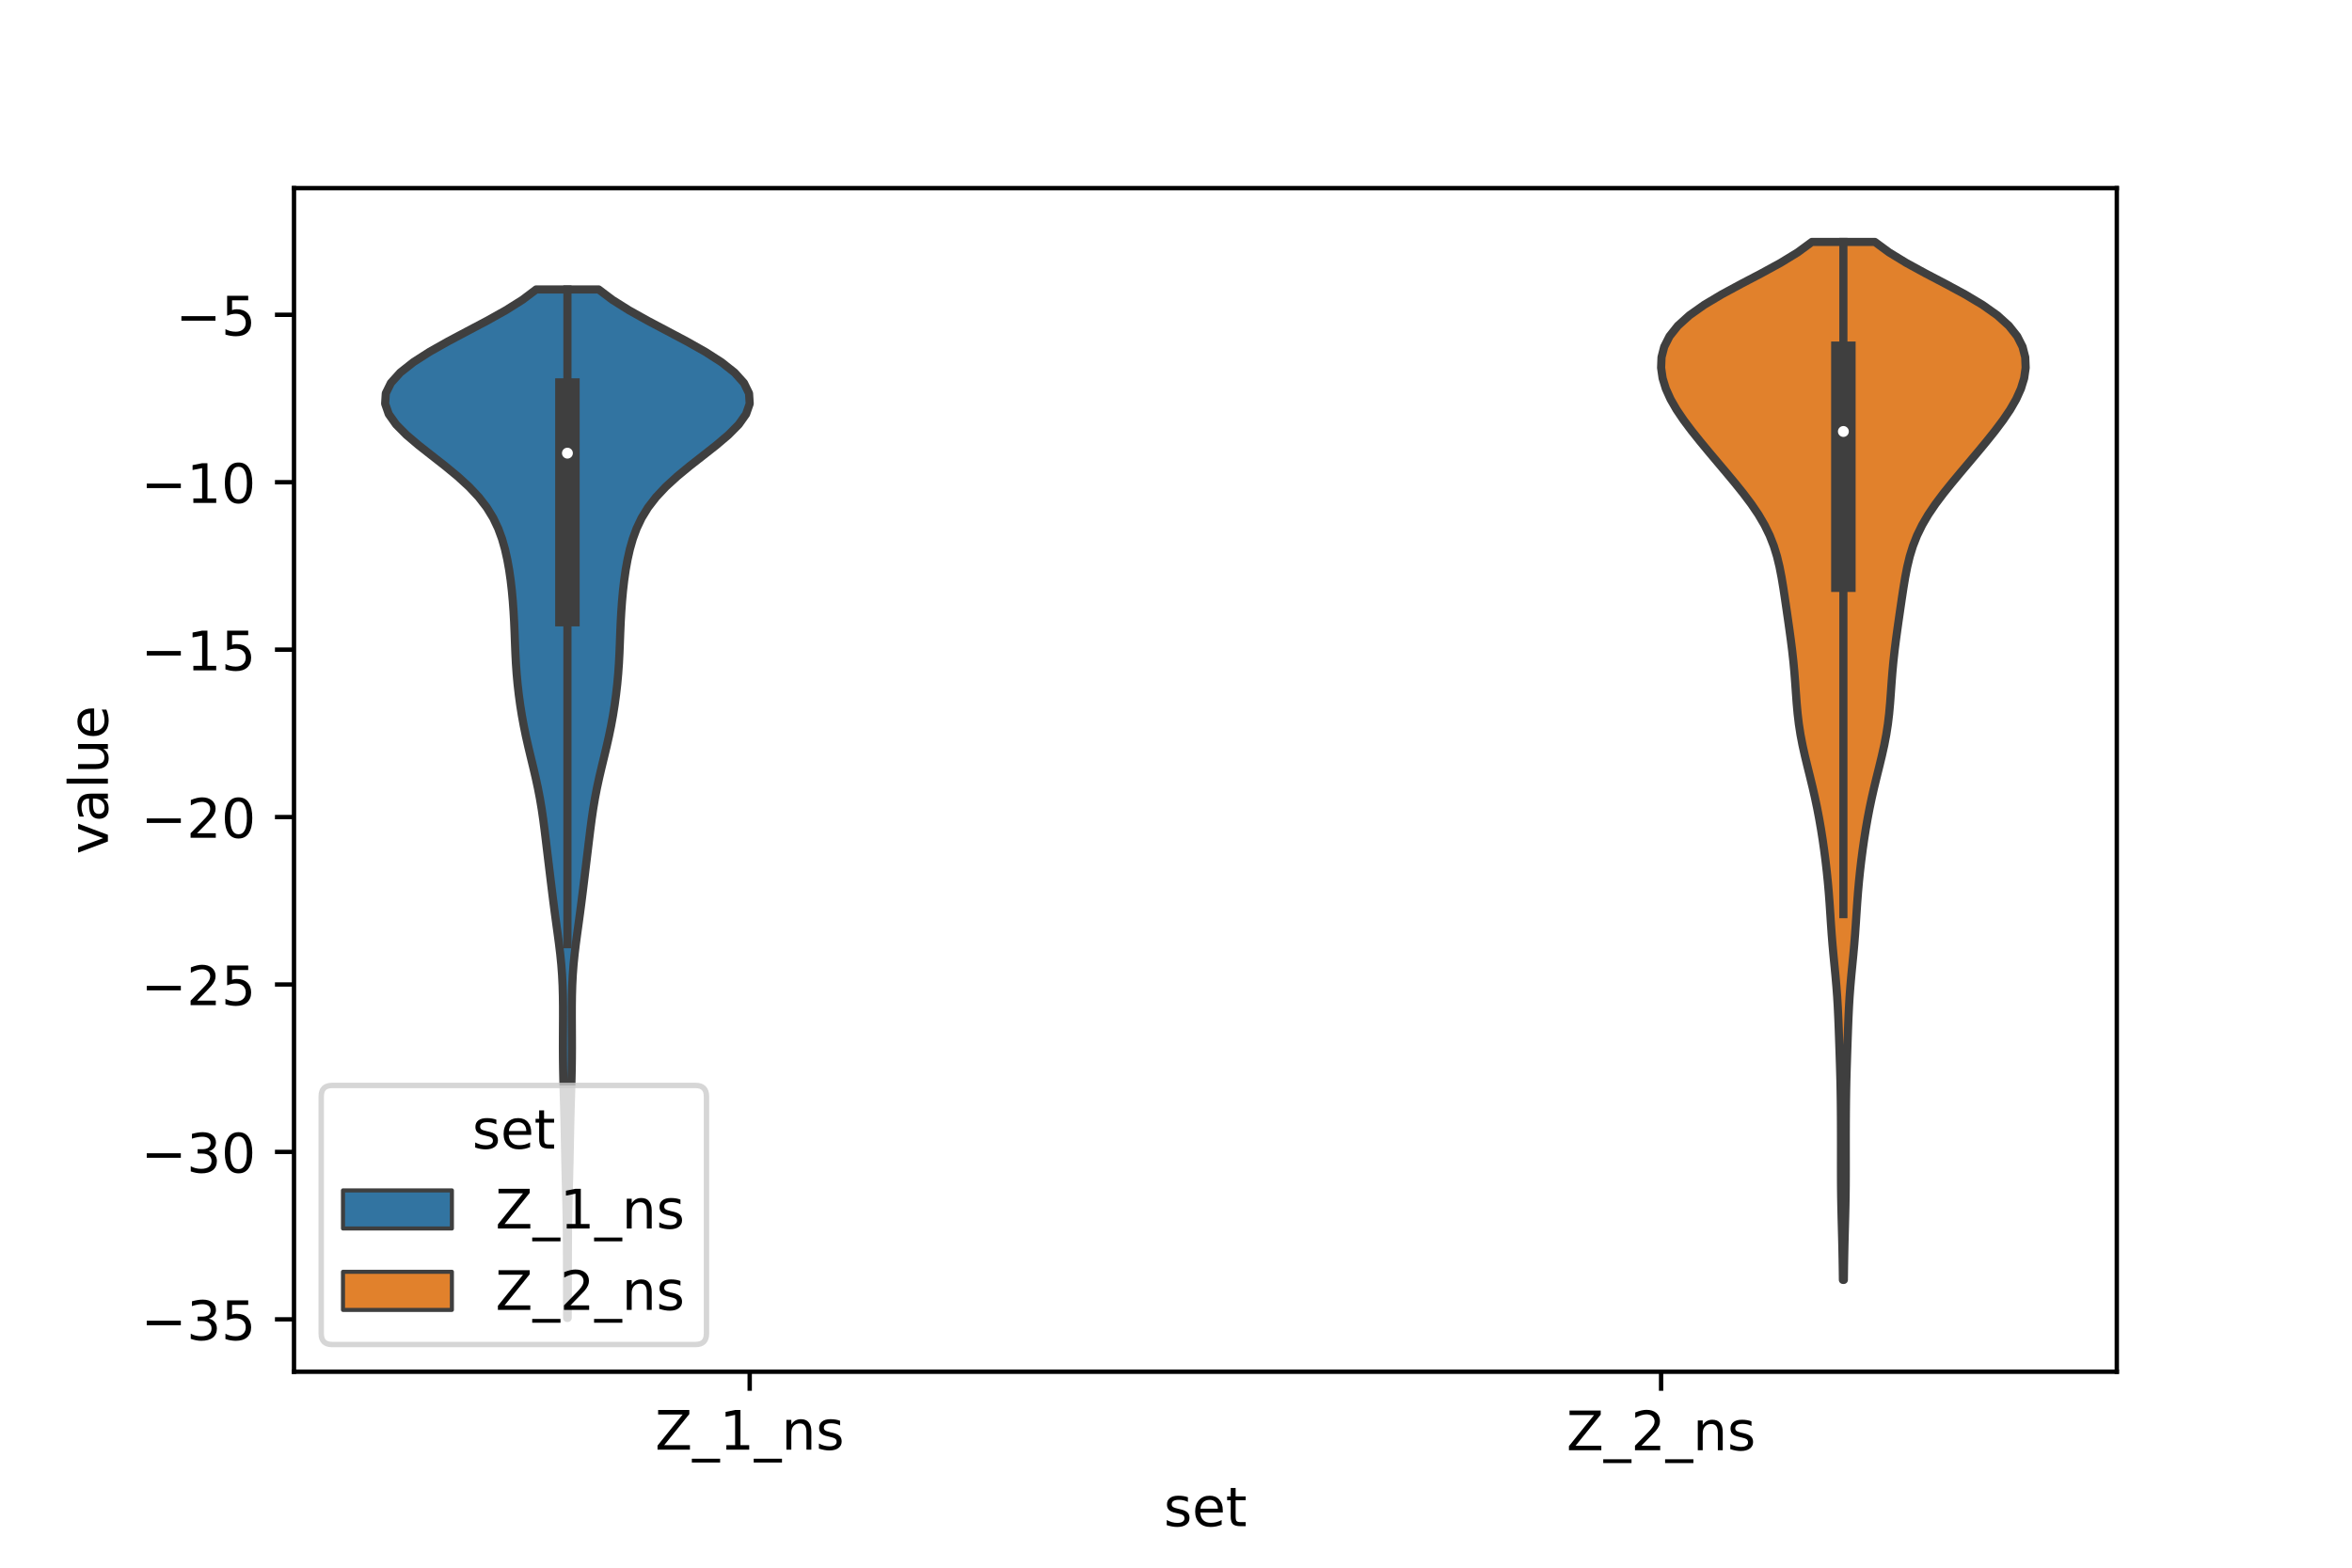 <?xml version="1.0" encoding="utf-8" standalone="no"?>
<!DOCTYPE svg PUBLIC "-//W3C//DTD SVG 1.1//EN"
  "http://www.w3.org/Graphics/SVG/1.1/DTD/svg11.dtd">
<!-- Created with matplotlib (https://matplotlib.org/) -->
<svg height="288pt" version="1.1" viewBox="0 0 432 288" width="432pt" xmlns="http://www.w3.org/2000/svg" xmlns:xlink="http://www.w3.org/1999/xlink">
 <defs>
  <style type="text/css">*{stroke-linecap:butt;stroke-linejoin:round;}</style>
 </defs>
 <g id="figure_1">
  <g id="patch_1">
   <path d="M 0 288 
L 432 288 
L 432 0 
L 0 0 
z
" style="fill:#ffffff;"/>
  </g>
  <g id="axes_1">
   <g id="patch_2">
    <path d="M 54 252 
L 388.8 252 
L 388.8 34.56 
L 54 34.56 
z
" style="fill:#ffffff;"/>
   </g>
   <g id="PolyCollection_1">
    <defs>
     <path d="M 104.269 -45.884 
L 104.171 -45.884 
L 104.164 -47.792 
L 104.157 -49.701 
L 104.152 -51.609 
L 104.147 -53.518 
L 104.143 -55.426 
L 104.139 -57.335 
L 104.132 -59.243 
L 104.121 -61.152 
L 104.101 -63.06 
L 104.072 -64.969 
L 104.032 -66.877 
L 103.985 -68.786 
L 103.934 -70.694 
L 103.885 -72.603 
L 103.84 -74.511 
L 103.8 -76.42 
L 103.764 -78.328 
L 103.727 -80.237 
L 103.685 -82.145 
L 103.636 -84.054 
L 103.58 -85.962 
L 103.522 -87.871 
L 103.469 -89.779 
L 103.427 -91.687 
L 103.401 -93.596 
L 103.391 -95.504 
L 103.395 -97.413 
L 103.404 -99.321 
L 103.413 -101.23 
L 103.411 -103.138 
L 103.388 -105.047 
L 103.334 -106.955 
L 103.239 -108.864 
L 103.096 -110.772 
L 102.905 -112.681 
L 102.675 -114.589 
L 102.42 -116.498 
L 102.157 -118.406 
L 101.898 -120.315 
L 101.649 -122.223 
L 101.41 -124.132 
L 101.175 -126.04 
L 100.943 -127.949 
L 100.711 -129.857 
L 100.481 -131.766 
L 100.251 -133.674 
L 100.017 -135.583 
L 99.768 -137.491 
L 99.489 -139.4 
L 99.169 -141.308 
L 98.801 -143.217 
L 98.388 -145.125 
L 97.942 -147.034 
L 97.48 -148.942 
L 97.024 -150.851 
L 96.592 -152.759 
L 96.199 -154.668 
L 95.85 -156.576 
L 95.547 -158.485 
L 95.287 -160.393 
L 95.069 -162.302 
L 94.894 -164.21 
L 94.76 -166.119 
L 94.662 -168.027 
L 94.585 -169.936 
L 94.514 -171.844 
L 94.431 -173.753 
L 94.324 -175.661 
L 94.187 -177.57 
L 94.013 -179.478 
L 93.794 -181.387 
L 93.521 -183.295 
L 93.178 -185.204 
L 92.749 -187.112 
L 92.204 -189.021 
L 91.503 -190.929 
L 90.595 -192.838 
L 89.425 -194.746 
L 87.953 -196.655 
L 86.163 -198.563 
L 84.079 -200.472 
L 81.766 -202.38 
L 79.328 -204.289 
L 76.9 -206.197 
L 74.65 -208.106 
L 72.759 -210.014 
L 71.405 -211.923 
L 70.74 -213.831 
L 70.861 -215.74 
L 71.798 -217.648 
L 73.519 -219.557 
L 75.932 -221.465 
L 78.911 -223.374 
L 82.294 -225.282 
L 85.894 -227.191 
L 89.504 -229.099 
L 92.919 -231.008 
L 95.955 -232.916 
L 98.487 -234.825 
L 109.953 -234.825 
L 109.953 -234.825 
L 112.485 -232.916 
L 115.521 -231.008 
L 118.936 -229.099 
L 122.546 -227.191 
L 126.146 -225.282 
L 129.529 -223.374 
L 132.508 -221.465 
L 134.921 -219.557 
L 136.642 -217.648 
L 137.579 -215.74 
L 137.7 -213.831 
L 137.035 -211.923 
L 135.681 -210.014 
L 133.79 -208.106 
L 131.54 -206.197 
L 129.112 -204.289 
L 126.674 -202.38 
L 124.361 -200.472 
L 122.277 -198.563 
L 120.487 -196.655 
L 119.015 -194.746 
L 117.845 -192.838 
L 116.937 -190.929 
L 116.236 -189.021 
L 115.691 -187.112 
L 115.262 -185.204 
L 114.919 -183.295 
L 114.646 -181.387 
L 114.427 -179.478 
L 114.253 -177.57 
L 114.116 -175.661 
L 114.009 -173.753 
L 113.926 -171.844 
L 113.855 -169.936 
L 113.778 -168.027 
L 113.68 -166.119 
L 113.546 -164.21 
L 113.371 -162.302 
L 113.153 -160.393 
L 112.893 -158.485 
L 112.59 -156.576 
L 112.241 -154.668 
L 111.848 -152.759 
L 111.416 -150.851 
L 110.96 -148.942 
L 110.498 -147.034 
L 110.052 -145.125 
L 109.639 -143.217 
L 109.271 -141.308 
L 108.951 -139.4 
L 108.672 -137.491 
L 108.423 -135.583 
L 108.189 -133.674 
L 107.959 -131.766 
L 107.729 -129.857 
L 107.497 -127.949 
L 107.265 -126.04 
L 107.03 -124.132 
L 106.791 -122.223 
L 106.542 -120.315 
L 106.283 -118.406 
L 106.02 -116.498 
L 105.765 -114.589 
L 105.535 -112.681 
L 105.344 -110.772 
L 105.201 -108.864 
L 105.106 -106.955 
L 105.052 -105.047 
L 105.029 -103.138 
L 105.027 -101.23 
L 105.036 -99.321 
L 105.045 -97.413 
L 105.049 -95.504 
L 105.039 -93.596 
L 105.013 -91.687 
L 104.971 -89.779 
L 104.918 -87.871 
L 104.86 -85.962 
L 104.804 -84.054 
L 104.755 -82.145 
L 104.713 -80.237 
L 104.676 -78.328 
L 104.64 -76.42 
L 104.6 -74.511 
L 104.555 -72.603 
L 104.506 -70.694 
L 104.455 -68.786 
L 104.408 -66.877 
L 104.368 -64.969 
L 104.339 -63.06 
L 104.319 -61.152 
L 104.308 -59.243 
L 104.301 -57.335 
L 104.297 -55.426 
L 104.293 -53.518 
L 104.288 -51.609 
L 104.283 -49.701 
L 104.276 -47.792 
L 104.269 -45.884 
z
" id="mab5b2a1e85" style="stroke:#3f3f3f;stroke-width:1.5;"/>
    </defs>
    <g clip-path="url(#p48fbe5bc26)">
     <use style="fill:#3274a1;stroke:#3f3f3f;stroke-width:1.5;" x="0" xlink:href="#mab5b2a1e85" y="288"/>
    </g>
   </g>
   <g id="PolyCollection_2">
    <defs>
     <path d="M 338.666 -52.872 
L 338.494 -52.872 
L 338.469 -54.798 
L 338.437 -56.724 
L 338.399 -58.65 
L 338.353 -60.577 
L 338.302 -62.503 
L 338.251 -64.429 
L 338.206 -66.355 
L 338.17 -68.281 
L 338.148 -70.207 
L 338.139 -72.133 
L 338.137 -74.059 
L 338.14 -75.985 
L 338.141 -77.911 
L 338.139 -79.838 
L 338.133 -81.764 
L 338.121 -83.69 
L 338.102 -85.616 
L 338.073 -87.542 
L 338.033 -89.468 
L 337.981 -91.394 
L 337.922 -93.32 
L 337.858 -95.246 
L 337.791 -97.172 
L 337.722 -99.099 
L 337.646 -101.025 
L 337.555 -102.951 
L 337.441 -104.877 
L 337.297 -106.803 
L 337.128 -108.729 
L 336.941 -110.655 
L 336.754 -112.581 
L 336.579 -114.507 
L 336.425 -116.434 
L 336.291 -118.36 
L 336.165 -120.286 
L 336.035 -122.212 
L 335.888 -124.138 
L 335.716 -126.064 
L 335.518 -127.99 
L 335.294 -129.916 
L 335.044 -131.842 
L 334.769 -133.768 
L 334.465 -135.695 
L 334.13 -137.621 
L 333.761 -139.547 
L 333.355 -141.473 
L 332.916 -143.399 
L 332.449 -145.325 
L 331.97 -147.251 
L 331.504 -149.177 
L 331.074 -151.103 
L 330.704 -153.029 
L 330.405 -154.956 
L 330.175 -156.882 
L 330.001 -158.808 
L 329.858 -160.734 
L 329.722 -162.66 
L 329.571 -164.586 
L 329.391 -166.512 
L 329.178 -168.438 
L 328.936 -170.364 
L 328.674 -172.291 
L 328.401 -174.217 
L 328.122 -176.143 
L 327.841 -178.069 
L 327.549 -179.995 
L 327.23 -181.921 
L 326.856 -183.847 
L 326.393 -185.773 
L 325.801 -187.699 
L 325.046 -189.625 
L 324.106 -191.552 
L 322.976 -193.478 
L 321.67 -195.404 
L 320.222 -197.33 
L 318.675 -199.256 
L 317.072 -201.182 
L 315.447 -203.108 
L 313.827 -205.034 
L 312.234 -206.96 
L 310.695 -208.886 
L 309.25 -210.813 
L 307.946 -212.739 
L 306.836 -214.665 
L 305.967 -216.591 
L 305.376 -218.517 
L 305.1 -220.443 
L 305.179 -222.369 
L 305.671 -224.295 
L 306.646 -226.221 
L 308.176 -228.148 
L 310.305 -230.074 
L 313.027 -232 
L 316.256 -233.926 
L 319.824 -235.852 
L 323.5 -237.778 
L 327.028 -239.704 
L 330.182 -241.63 
L 332.804 -243.556 
L 344.356 -243.556 
L 344.356 -243.556 
L 346.978 -241.63 
L 350.132 -239.704 
L 353.66 -237.778 
L 357.336 -235.852 
L 360.904 -233.926 
L 364.133 -232 
L 366.855 -230.074 
L 368.984 -228.148 
L 370.514 -226.221 
L 371.489 -224.295 
L 371.981 -222.369 
L 372.06 -220.443 
L 371.784 -218.517 
L 371.193 -216.591 
L 370.324 -214.665 
L 369.214 -212.739 
L 367.91 -210.813 
L 366.465 -208.886 
L 364.926 -206.96 
L 363.333 -205.034 
L 361.713 -203.108 
L 360.088 -201.182 
L 358.485 -199.256 
L 356.938 -197.33 
L 355.49 -195.404 
L 354.184 -193.478 
L 353.054 -191.552 
L 352.114 -189.625 
L 351.359 -187.699 
L 350.767 -185.773 
L 350.304 -183.847 
L 349.93 -181.921 
L 349.611 -179.995 
L 349.319 -178.069 
L 349.038 -176.143 
L 348.759 -174.217 
L 348.486 -172.291 
L 348.224 -170.364 
L 347.982 -168.438 
L 347.769 -166.512 
L 347.589 -164.586 
L 347.438 -162.66 
L 347.302 -160.734 
L 347.159 -158.808 
L 346.985 -156.882 
L 346.755 -154.956 
L 346.456 -153.029 
L 346.086 -151.103 
L 345.656 -149.177 
L 345.19 -147.251 
L 344.711 -145.325 
L 344.244 -143.399 
L 343.805 -141.473 
L 343.399 -139.547 
L 343.03 -137.621 
L 342.695 -135.695 
L 342.391 -133.768 
L 342.116 -131.842 
L 341.866 -129.916 
L 341.642 -127.99 
L 341.444 -126.064 
L 341.272 -124.138 
L 341.125 -122.212 
L 340.995 -120.286 
L 340.869 -118.36 
L 340.735 -116.434 
L 340.581 -114.507 
L 340.406 -112.581 
L 340.219 -110.655 
L 340.032 -108.729 
L 339.863 -106.803 
L 339.719 -104.877 
L 339.605 -102.951 
L 339.514 -101.025 
L 339.438 -99.099 
L 339.369 -97.172 
L 339.302 -95.246 
L 339.238 -93.32 
L 339.179 -91.394 
L 339.127 -89.468 
L 339.087 -87.542 
L 339.058 -85.616 
L 339.039 -83.69 
L 339.027 -81.764 
L 339.021 -79.838 
L 339.019 -77.911 
L 339.02 -75.985 
L 339.023 -74.059 
L 339.021 -72.133 
L 339.012 -70.207 
L 338.99 -68.281 
L 338.954 -66.355 
L 338.909 -64.429 
L 338.858 -62.503 
L 338.807 -60.577 
L 338.761 -58.65 
L 338.723 -56.724 
L 338.691 -54.798 
L 338.666 -52.872 
z
" id="m6268283582" style="stroke:#3f3f3f;stroke-width:1.5;"/>
    </defs>
    <g clip-path="url(#p48fbe5bc26)">
     <use style="fill:#e1812c;stroke:#3f3f3f;stroke-width:1.5;" x="0" xlink:href="#m6268283582" y="288"/>
    </g>
   </g>
   <g id="patch_3">
    <path clip-path="url(#p48fbe5bc26)" d="M 137.7 27.075 
L 137.7 27.075 
L 137.7 27.075 
L 137.7 27.075 
z
" style="fill:#3274a1;stroke:#3f3f3f;stroke-linejoin:miter;stroke-width:0.75;"/>
   </g>
   <g id="patch_4">
    <path clip-path="url(#p48fbe5bc26)" d="M 137.7 27.075 
L 137.7 27.075 
L 137.7 27.075 
L 137.7 27.075 
z
" style="fill:#e1812c;stroke:#3f3f3f;stroke-linejoin:miter;stroke-width:0.75;"/>
   </g>
   <g id="matplotlib.axis_1">
    <g id="xtick_1">
     <g id="line2d_1">
      <defs>
       <path d="M 0 0 
L 0 3.5 
" id="md80f935241" style="stroke:#000000;stroke-width:0.8;"/>
      </defs>
      <g>
       <use style="stroke:#000000;stroke-width:0.8;" x="137.7" xlink:href="#md80f935241" y="252"/>
      </g>
     </g>
     <g id="text_1">
      <!-- Z_1_ns -->
      <g transform="translate(120.32 266.32)scale(0.1 -0.1)">
       <defs>
        <path d="M 5.609 72.906 
L 62.891 72.906 
L 62.891 65.375 
L 16.797 8.297 
L 64.016 8.297 
L 64.016 0 
L 4.5 0 
L 4.5 7.516 
L 50.594 64.594 
L 5.609 64.594 
z
" id="DejaVuSans-90"/>
        <path d="M 50.984 -16.609 
L 50.984 -23.578 
L -0.984 -23.578 
L -0.984 -16.609 
z
" id="DejaVuSans-95"/>
        <path d="M 12.406 8.297 
L 28.516 8.297 
L 28.516 63.922 
L 10.984 60.406 
L 10.984 69.391 
L 28.422 72.906 
L 38.281 72.906 
L 38.281 8.297 
L 54.391 8.297 
L 54.391 0 
L 12.406 0 
z
" id="DejaVuSans-49"/>
        <path d="M 54.891 33.016 
L 54.891 0 
L 45.906 0 
L 45.906 32.719 
Q 45.906 40.484 42.875 44.328 
Q 39.844 48.188 33.797 48.188 
Q 26.516 48.188 22.312 43.547 
Q 18.109 38.922 18.109 30.906 
L 18.109 0 
L 9.078 0 
L 9.078 54.688 
L 18.109 54.688 
L 18.109 46.188 
Q 21.344 51.125 25.703 53.562 
Q 30.078 56 35.797 56 
Q 45.219 56 50.047 50.172 
Q 54.891 44.344 54.891 33.016 
z
" id="DejaVuSans-110"/>
        <path d="M 44.281 53.078 
L 44.281 44.578 
Q 40.484 46.531 36.375 47.5 
Q 32.281 48.484 27.875 48.484 
Q 21.188 48.484 17.844 46.438 
Q 14.5 44.391 14.5 40.281 
Q 14.5 37.156 16.891 35.375 
Q 19.281 33.594 26.516 31.984 
L 29.594 31.297 
Q 39.156 29.25 43.188 25.516 
Q 47.219 21.781 47.219 15.094 
Q 47.219 7.469 41.188 3.016 
Q 35.156 -1.422 24.609 -1.422 
Q 20.219 -1.422 15.453 -0.562 
Q 10.688 0.297 5.422 2 
L 5.422 11.281 
Q 10.406 8.688 15.234 7.391 
Q 20.062 6.109 24.812 6.109 
Q 31.156 6.109 34.562 8.281 
Q 37.984 10.453 37.984 14.406 
Q 37.984 18.062 35.516 20.016 
Q 33.062 21.969 24.703 23.781 
L 21.578 24.516 
Q 13.234 26.266 9.516 29.906 
Q 5.812 33.547 5.812 39.891 
Q 5.812 47.609 11.281 51.797 
Q 16.75 56 26.812 56 
Q 31.781 56 36.172 55.266 
Q 40.578 54.547 44.281 53.078 
z
" id="DejaVuSans-115"/>
       </defs>
       <use xlink:href="#DejaVuSans-90"/>
       <use x="68.506" xlink:href="#DejaVuSans-95"/>
       <use x="118.506" xlink:href="#DejaVuSans-49"/>
       <use x="182.129" xlink:href="#DejaVuSans-95"/>
       <use x="232.129" xlink:href="#DejaVuSans-110"/>
       <use x="295.508" xlink:href="#DejaVuSans-115"/>
      </g>
     </g>
    </g>
    <g id="xtick_2">
     <g id="line2d_2">
      <g>
       <use style="stroke:#000000;stroke-width:0.8;" x="305.1" xlink:href="#md80f935241" y="252"/>
      </g>
     </g>
     <g id="text_2">
      <!-- Z_2_ns -->
      <g transform="translate(287.72 266.422)scale(0.1 -0.1)">
       <defs>
        <path d="M 19.188 8.297 
L 53.609 8.297 
L 53.609 0 
L 7.328 0 
L 7.328 8.297 
Q 12.938 14.109 22.625 23.891 
Q 32.328 33.688 34.812 36.531 
Q 39.547 41.844 41.422 45.531 
Q 43.312 49.219 43.312 52.781 
Q 43.312 58.594 39.234 62.25 
Q 35.156 65.922 28.609 65.922 
Q 23.969 65.922 18.812 64.312 
Q 13.672 62.703 7.812 59.422 
L 7.812 69.391 
Q 13.766 71.781 18.938 73 
Q 24.125 74.219 28.422 74.219 
Q 39.75 74.219 46.484 68.547 
Q 53.219 62.891 53.219 53.422 
Q 53.219 48.922 51.531 44.891 
Q 49.859 40.875 45.406 35.406 
Q 44.188 33.984 37.641 27.219 
Q 31.109 20.453 19.188 8.297 
z
" id="DejaVuSans-50"/>
       </defs>
       <use xlink:href="#DejaVuSans-90"/>
       <use x="68.506" xlink:href="#DejaVuSans-95"/>
       <use x="118.506" xlink:href="#DejaVuSans-50"/>
       <use x="182.129" xlink:href="#DejaVuSans-95"/>
       <use x="232.129" xlink:href="#DejaVuSans-110"/>
       <use x="295.508" xlink:href="#DejaVuSans-115"/>
      </g>
     </g>
    </g>
    <g id="text_3">
     <!-- set -->
     <g transform="translate(213.759 280.378)scale(0.1 -0.1)">
      <defs>
       <path d="M 56.203 29.594 
L 56.203 25.203 
L 14.891 25.203 
Q 15.484 15.922 20.484 11.062 
Q 25.484 6.203 34.422 6.203 
Q 39.594 6.203 44.453 7.469 
Q 49.312 8.734 54.109 11.281 
L 54.109 2.781 
Q 49.266 0.734 44.188 -0.344 
Q 39.109 -1.422 33.891 -1.422 
Q 20.797 -1.422 13.156 6.188 
Q 5.516 13.812 5.516 26.812 
Q 5.516 40.234 12.766 48.109 
Q 20.016 56 32.328 56 
Q 43.359 56 49.781 48.891 
Q 56.203 41.797 56.203 29.594 
z
M 47.219 32.234 
Q 47.125 39.594 43.094 43.984 
Q 39.062 48.391 32.422 48.391 
Q 24.906 48.391 20.391 44.141 
Q 15.875 39.891 15.188 32.172 
z
" id="DejaVuSans-101"/>
       <path d="M 18.312 70.219 
L 18.312 54.688 
L 36.812 54.688 
L 36.812 47.703 
L 18.312 47.703 
L 18.312 18.016 
Q 18.312 11.328 20.141 9.422 
Q 21.969 7.516 27.594 7.516 
L 36.812 7.516 
L 36.812 0 
L 27.594 0 
Q 17.188 0 13.234 3.875 
Q 9.281 7.766 9.281 18.016 
L 9.281 47.703 
L 2.688 47.703 
L 2.688 54.688 
L 9.281 54.688 
L 9.281 70.219 
z
" id="DejaVuSans-116"/>
      </defs>
      <use xlink:href="#DejaVuSans-115"/>
      <use x="52.1" xlink:href="#DejaVuSans-101"/>
      <use x="113.623" xlink:href="#DejaVuSans-116"/>
     </g>
    </g>
   </g>
   <g id="matplotlib.axis_2">
    <g id="ytick_1">
     <g id="line2d_3">
      <defs>
       <path d="M 0 0 
L -3.5 0 
" id="m3b253d3f26" style="stroke:#000000;stroke-width:0.8;"/>
      </defs>
      <g>
       <use style="stroke:#000000;stroke-width:0.8;" x="54" xlink:href="#m3b253d3f26" y="242.376"/>
      </g>
     </g>
     <g id="text_4">
      <!-- −35 -->
      <g transform="translate(25.895 246.175)scale(0.1 -0.1)">
       <defs>
        <path d="M 10.594 35.5 
L 73.188 35.5 
L 73.188 27.203 
L 10.594 27.203 
z
" id="DejaVuSans-8722"/>
        <path d="M 40.578 39.312 
Q 47.656 37.797 51.625 33 
Q 55.609 28.219 55.609 21.188 
Q 55.609 10.406 48.188 4.484 
Q 40.766 -1.422 27.094 -1.422 
Q 22.516 -1.422 17.656 -0.516 
Q 12.797 0.391 7.625 2.203 
L 7.625 11.719 
Q 11.719 9.328 16.594 8.109 
Q 21.484 6.891 26.812 6.891 
Q 36.078 6.891 40.938 10.547 
Q 45.797 14.203 45.797 21.188 
Q 45.797 27.641 41.281 31.266 
Q 36.766 34.906 28.719 34.906 
L 20.219 34.906 
L 20.219 43.016 
L 29.109 43.016 
Q 36.375 43.016 40.234 45.922 
Q 44.094 48.828 44.094 54.297 
Q 44.094 59.906 40.109 62.906 
Q 36.141 65.922 28.719 65.922 
Q 24.656 65.922 20.016 65.031 
Q 15.375 64.156 9.812 62.312 
L 9.812 71.094 
Q 15.438 72.656 20.344 73.438 
Q 25.25 74.219 29.594 74.219 
Q 40.828 74.219 47.359 69.109 
Q 53.906 64.016 53.906 55.328 
Q 53.906 49.266 50.438 45.094 
Q 46.969 40.922 40.578 39.312 
z
" id="DejaVuSans-51"/>
        <path d="M 10.797 72.906 
L 49.516 72.906 
L 49.516 64.594 
L 19.828 64.594 
L 19.828 46.734 
Q 21.969 47.469 24.109 47.828 
Q 26.266 48.188 28.422 48.188 
Q 40.625 48.188 47.75 41.5 
Q 54.891 34.812 54.891 23.391 
Q 54.891 11.625 47.562 5.094 
Q 40.234 -1.422 26.906 -1.422 
Q 22.312 -1.422 17.547 -0.641 
Q 12.797 0.141 7.719 1.703 
L 7.719 11.625 
Q 12.109 9.234 16.797 8.062 
Q 21.484 6.891 26.703 6.891 
Q 35.156 6.891 40.078 11.328 
Q 45.016 15.766 45.016 23.391 
Q 45.016 31 40.078 35.438 
Q 35.156 39.891 26.703 39.891 
Q 22.75 39.891 18.812 39.016 
Q 14.891 38.141 10.797 36.281 
z
" id="DejaVuSans-53"/>
       </defs>
       <use xlink:href="#DejaVuSans-8722"/>
       <use x="83.789" xlink:href="#DejaVuSans-51"/>
       <use x="147.412" xlink:href="#DejaVuSans-53"/>
      </g>
     </g>
    </g>
    <g id="ytick_2">
     <g id="line2d_4">
      <g>
       <use style="stroke:#000000;stroke-width:0.8;" x="54" xlink:href="#m3b253d3f26" y="211.618"/>
      </g>
     </g>
     <g id="text_5">
      <!-- −30 -->
      <g transform="translate(25.895 215.417)scale(0.1 -0.1)">
       <defs>
        <path d="M 31.781 66.406 
Q 24.172 66.406 20.328 58.906 
Q 16.5 51.422 16.5 36.375 
Q 16.5 21.391 20.328 13.891 
Q 24.172 6.391 31.781 6.391 
Q 39.453 6.391 43.281 13.891 
Q 47.125 21.391 47.125 36.375 
Q 47.125 51.422 43.281 58.906 
Q 39.453 66.406 31.781 66.406 
z
M 31.781 74.219 
Q 44.047 74.219 50.516 64.516 
Q 56.984 54.828 56.984 36.375 
Q 56.984 17.969 50.516 8.266 
Q 44.047 -1.422 31.781 -1.422 
Q 19.531 -1.422 13.062 8.266 
Q 6.594 17.969 6.594 36.375 
Q 6.594 54.828 13.062 64.516 
Q 19.531 74.219 31.781 74.219 
z
" id="DejaVuSans-48"/>
       </defs>
       <use xlink:href="#DejaVuSans-8722"/>
       <use x="83.789" xlink:href="#DejaVuSans-51"/>
       <use x="147.412" xlink:href="#DejaVuSans-48"/>
      </g>
     </g>
    </g>
    <g id="ytick_3">
     <g id="line2d_5">
      <g>
       <use style="stroke:#000000;stroke-width:0.8;" x="54" xlink:href="#m3b253d3f26" y="180.861"/>
      </g>
     </g>
     <g id="text_6">
      <!-- −25 -->
      <g transform="translate(25.895 184.66)scale(0.1 -0.1)">
       <use xlink:href="#DejaVuSans-8722"/>
       <use x="83.789" xlink:href="#DejaVuSans-50"/>
       <use x="147.412" xlink:href="#DejaVuSans-53"/>
      </g>
     </g>
    </g>
    <g id="ytick_4">
     <g id="line2d_6">
      <g>
       <use style="stroke:#000000;stroke-width:0.8;" x="54" xlink:href="#m3b253d3f26" y="150.104"/>
      </g>
     </g>
     <g id="text_7">
      <!-- −20 -->
      <g transform="translate(25.895 153.903)scale(0.1 -0.1)">
       <use xlink:href="#DejaVuSans-8722"/>
       <use x="83.789" xlink:href="#DejaVuSans-50"/>
       <use x="147.412" xlink:href="#DejaVuSans-48"/>
      </g>
     </g>
    </g>
    <g id="ytick_5">
     <g id="line2d_7">
      <g>
       <use style="stroke:#000000;stroke-width:0.8;" x="54" xlink:href="#m3b253d3f26" y="119.346"/>
      </g>
     </g>
     <g id="text_8">
      <!-- −15 -->
      <g transform="translate(25.895 123.146)scale(0.1 -0.1)">
       <use xlink:href="#DejaVuSans-8722"/>
       <use x="83.789" xlink:href="#DejaVuSans-49"/>
       <use x="147.412" xlink:href="#DejaVuSans-53"/>
      </g>
     </g>
    </g>
    <g id="ytick_6">
     <g id="line2d_8">
      <g>
       <use style="stroke:#000000;stroke-width:0.8;" x="54" xlink:href="#m3b253d3f26" y="88.589"/>
      </g>
     </g>
     <g id="text_9">
      <!-- −10 -->
      <g transform="translate(25.895 92.388)scale(0.1 -0.1)">
       <use xlink:href="#DejaVuSans-8722"/>
       <use x="83.789" xlink:href="#DejaVuSans-49"/>
       <use x="147.412" xlink:href="#DejaVuSans-48"/>
      </g>
     </g>
    </g>
    <g id="ytick_7">
     <g id="line2d_9">
      <g>
       <use style="stroke:#000000;stroke-width:0.8;" x="54" xlink:href="#m3b253d3f26" y="57.832"/>
      </g>
     </g>
     <g id="text_10">
      <!-- −5 -->
      <g transform="translate(32.258 61.631)scale(0.1 -0.1)">
       <use xlink:href="#DejaVuSans-8722"/>
       <use x="83.789" xlink:href="#DejaVuSans-53"/>
      </g>
     </g>
    </g>
    <g id="text_11">
     <!-- value -->
     <g transform="translate(19.816 156.938)rotate(-90)scale(0.1 -0.1)">
      <defs>
       <path d="M 2.984 54.688 
L 12.5 54.688 
L 29.594 8.797 
L 46.688 54.688 
L 56.203 54.688 
L 35.688 0 
L 23.484 0 
z
" id="DejaVuSans-118"/>
       <path d="M 34.281 27.484 
Q 23.391 27.484 19.188 25 
Q 14.984 22.516 14.984 16.5 
Q 14.984 11.719 18.141 8.906 
Q 21.297 6.109 26.703 6.109 
Q 34.188 6.109 38.703 11.406 
Q 43.219 16.703 43.219 25.484 
L 43.219 27.484 
z
M 52.203 31.203 
L 52.203 0 
L 43.219 0 
L 43.219 8.297 
Q 40.141 3.328 35.547 0.953 
Q 30.953 -1.422 24.312 -1.422 
Q 15.922 -1.422 10.953 3.297 
Q 6 8.016 6 15.922 
Q 6 25.141 12.172 29.828 
Q 18.359 34.516 30.609 34.516 
L 43.219 34.516 
L 43.219 35.406 
Q 43.219 41.609 39.141 45 
Q 35.062 48.391 27.688 48.391 
Q 23 48.391 18.547 47.266 
Q 14.109 46.141 10.016 43.891 
L 10.016 52.203 
Q 14.938 54.109 19.578 55.047 
Q 24.219 56 28.609 56 
Q 40.484 56 46.344 49.844 
Q 52.203 43.703 52.203 31.203 
z
" id="DejaVuSans-97"/>
       <path d="M 9.422 75.984 
L 18.406 75.984 
L 18.406 0 
L 9.422 0 
z
" id="DejaVuSans-108"/>
       <path d="M 8.5 21.578 
L 8.5 54.688 
L 17.484 54.688 
L 17.484 21.922 
Q 17.484 14.156 20.5 10.266 
Q 23.531 6.391 29.594 6.391 
Q 36.859 6.391 41.078 11.031 
Q 45.312 15.672 45.312 23.688 
L 45.312 54.688 
L 54.297 54.688 
L 54.297 0 
L 45.312 0 
L 45.312 8.406 
Q 42.047 3.422 37.719 1 
Q 33.406 -1.422 27.688 -1.422 
Q 18.266 -1.422 13.375 4.438 
Q 8.5 10.297 8.5 21.578 
z
M 31.109 56 
z
" id="DejaVuSans-117"/>
      </defs>
      <use xlink:href="#DejaVuSans-118"/>
      <use x="59.18" xlink:href="#DejaVuSans-97"/>
      <use x="120.459" xlink:href="#DejaVuSans-108"/>
      <use x="148.242" xlink:href="#DejaVuSans-117"/>
      <use x="211.621" xlink:href="#DejaVuSans-101"/>
     </g>
    </g>
   </g>
   <g id="line2d_10">
    <path clip-path="url(#p48fbe5bc26)" d="M 104.22 173.461 
L 104.22 53.175 
" style="fill:none;stroke:#3f3f3f;stroke-linecap:square;stroke-width:1.5;"/>
   </g>
   <g id="line2d_11">
    <path clip-path="url(#p48fbe5bc26)" d="M 104.22 112.828 
L 104.22 71.746 
" style="fill:none;stroke:#3f3f3f;stroke-linecap:square;stroke-width:4.5;"/>
   </g>
   <g id="line2d_12">
    <path clip-path="url(#p48fbe5bc26)" d="M 338.58 167.932 
L 338.58 44.444 
" style="fill:none;stroke:#3f3f3f;stroke-linecap:square;stroke-width:1.5;"/>
   </g>
   <g id="line2d_13">
    <path clip-path="url(#p48fbe5bc26)" d="M 338.58 106.498 
L 338.58 64.992 
" style="fill:none;stroke:#3f3f3f;stroke-linecap:square;stroke-width:4.5;"/>
   </g>
   <g id="patch_5">
    <path d="M 54 252 
L 54 34.56 
" style="fill:none;stroke:#000000;stroke-linecap:square;stroke-linejoin:miter;stroke-width:0.8;"/>
   </g>
   <g id="patch_6">
    <path d="M 388.8 252 
L 388.8 34.56 
" style="fill:none;stroke:#000000;stroke-linecap:square;stroke-linejoin:miter;stroke-width:0.8;"/>
   </g>
   <g id="patch_7">
    <path d="M 54 252 
L 388.8 252 
" style="fill:none;stroke:#000000;stroke-linecap:square;stroke-linejoin:miter;stroke-width:0.8;"/>
   </g>
   <g id="patch_8">
    <path d="M 54 34.56 
L 388.8 34.56 
" style="fill:none;stroke:#000000;stroke-linecap:square;stroke-linejoin:miter;stroke-width:0.8;"/>
   </g>
   <g id="PathCollection_1">
    <defs>
     <path d="M 0 1.5 
C 0.398 1.5 0.779 1.342 1.061 1.061 
C 1.342 0.779 1.5 0.398 1.5 0 
C 1.5 -0.398 1.342 -0.779 1.061 -1.061 
C 0.779 -1.342 0.398 -1.5 0 -1.5 
C -0.398 -1.5 -0.779 -1.342 -1.061 -1.061 
C -1.342 -0.779 -1.5 -0.398 -1.5 0 
C -1.5 0.398 -1.342 0.779 -1.061 1.061 
C -0.779 1.342 -0.398 1.5 0 1.5 
z
" id="m948b69329d" style="stroke:#3f3f3f;"/>
    </defs>
    <g clip-path="url(#p48fbe5bc26)">
     <use style="fill:#ffffff;stroke:#3f3f3f;" x="104.22" xlink:href="#m948b69329d" y="83.249"/>
    </g>
   </g>
   <g id="PathCollection_2">
    <g clip-path="url(#p48fbe5bc26)">
     <use style="fill:#ffffff;stroke:#3f3f3f;" x="338.58" xlink:href="#m948b69329d" y="79.267"/>
    </g>
   </g>
   <g id="legend_1">
    <g id="patch_9">
     <path d="M 61 247 
L 127.759 247 
Q 129.759 247 129.759 245 
L 129.759 201.409 
Q 129.759 199.409 127.759 199.409 
L 61 199.409 
Q 59 199.409 59 201.409 
L 59 245 
Q 59 247 61 247 
z
" style="fill:#ffffff;opacity:0.8;stroke:#cccccc;stroke-linejoin:miter;"/>
    </g>
    <g id="text_12">
     <!-- set -->
     <g transform="translate(86.738 211.008)scale(0.1 -0.1)">
      <use xlink:href="#DejaVuSans-115"/>
      <use x="52.1" xlink:href="#DejaVuSans-101"/>
      <use x="113.623" xlink:href="#DejaVuSans-116"/>
     </g>
    </g>
    <g id="patch_10">
     <path d="M 63 225.686 
L 83 225.686 
L 83 218.686 
L 63 218.686 
z
" style="fill:#3274a1;stroke:#3f3f3f;stroke-linejoin:miter;stroke-width:0.75;"/>
    </g>
    <g id="text_13">
     <!-- Z_1_ns -->
     <g transform="translate(91 225.686)scale(0.1 -0.1)">
      <use xlink:href="#DejaVuSans-90"/>
      <use x="68.506" xlink:href="#DejaVuSans-95"/>
      <use x="118.506" xlink:href="#DejaVuSans-49"/>
      <use x="182.129" xlink:href="#DejaVuSans-95"/>
      <use x="232.129" xlink:href="#DejaVuSans-110"/>
      <use x="295.508" xlink:href="#DejaVuSans-115"/>
     </g>
    </g>
    <g id="patch_11">
     <path d="M 63 240.642 
L 83 240.642 
L 83 233.642 
L 63 233.642 
z
" style="fill:#e1812c;stroke:#3f3f3f;stroke-linejoin:miter;stroke-width:0.75;"/>
    </g>
    <g id="text_14">
     <!-- Z_2_ns -->
     <g transform="translate(91 240.642)scale(0.1 -0.1)">
      <use xlink:href="#DejaVuSans-90"/>
      <use x="68.506" xlink:href="#DejaVuSans-95"/>
      <use x="118.506" xlink:href="#DejaVuSans-50"/>
      <use x="182.129" xlink:href="#DejaVuSans-95"/>
      <use x="232.129" xlink:href="#DejaVuSans-110"/>
      <use x="295.508" xlink:href="#DejaVuSans-115"/>
     </g>
    </g>
   </g>
  </g>
 </g>
 <defs>
  <clipPath id="p48fbe5bc26">
   <rect height="217.44" width="334.8" x="54" y="34.56"/>
  </clipPath>
 </defs>
</svg>
